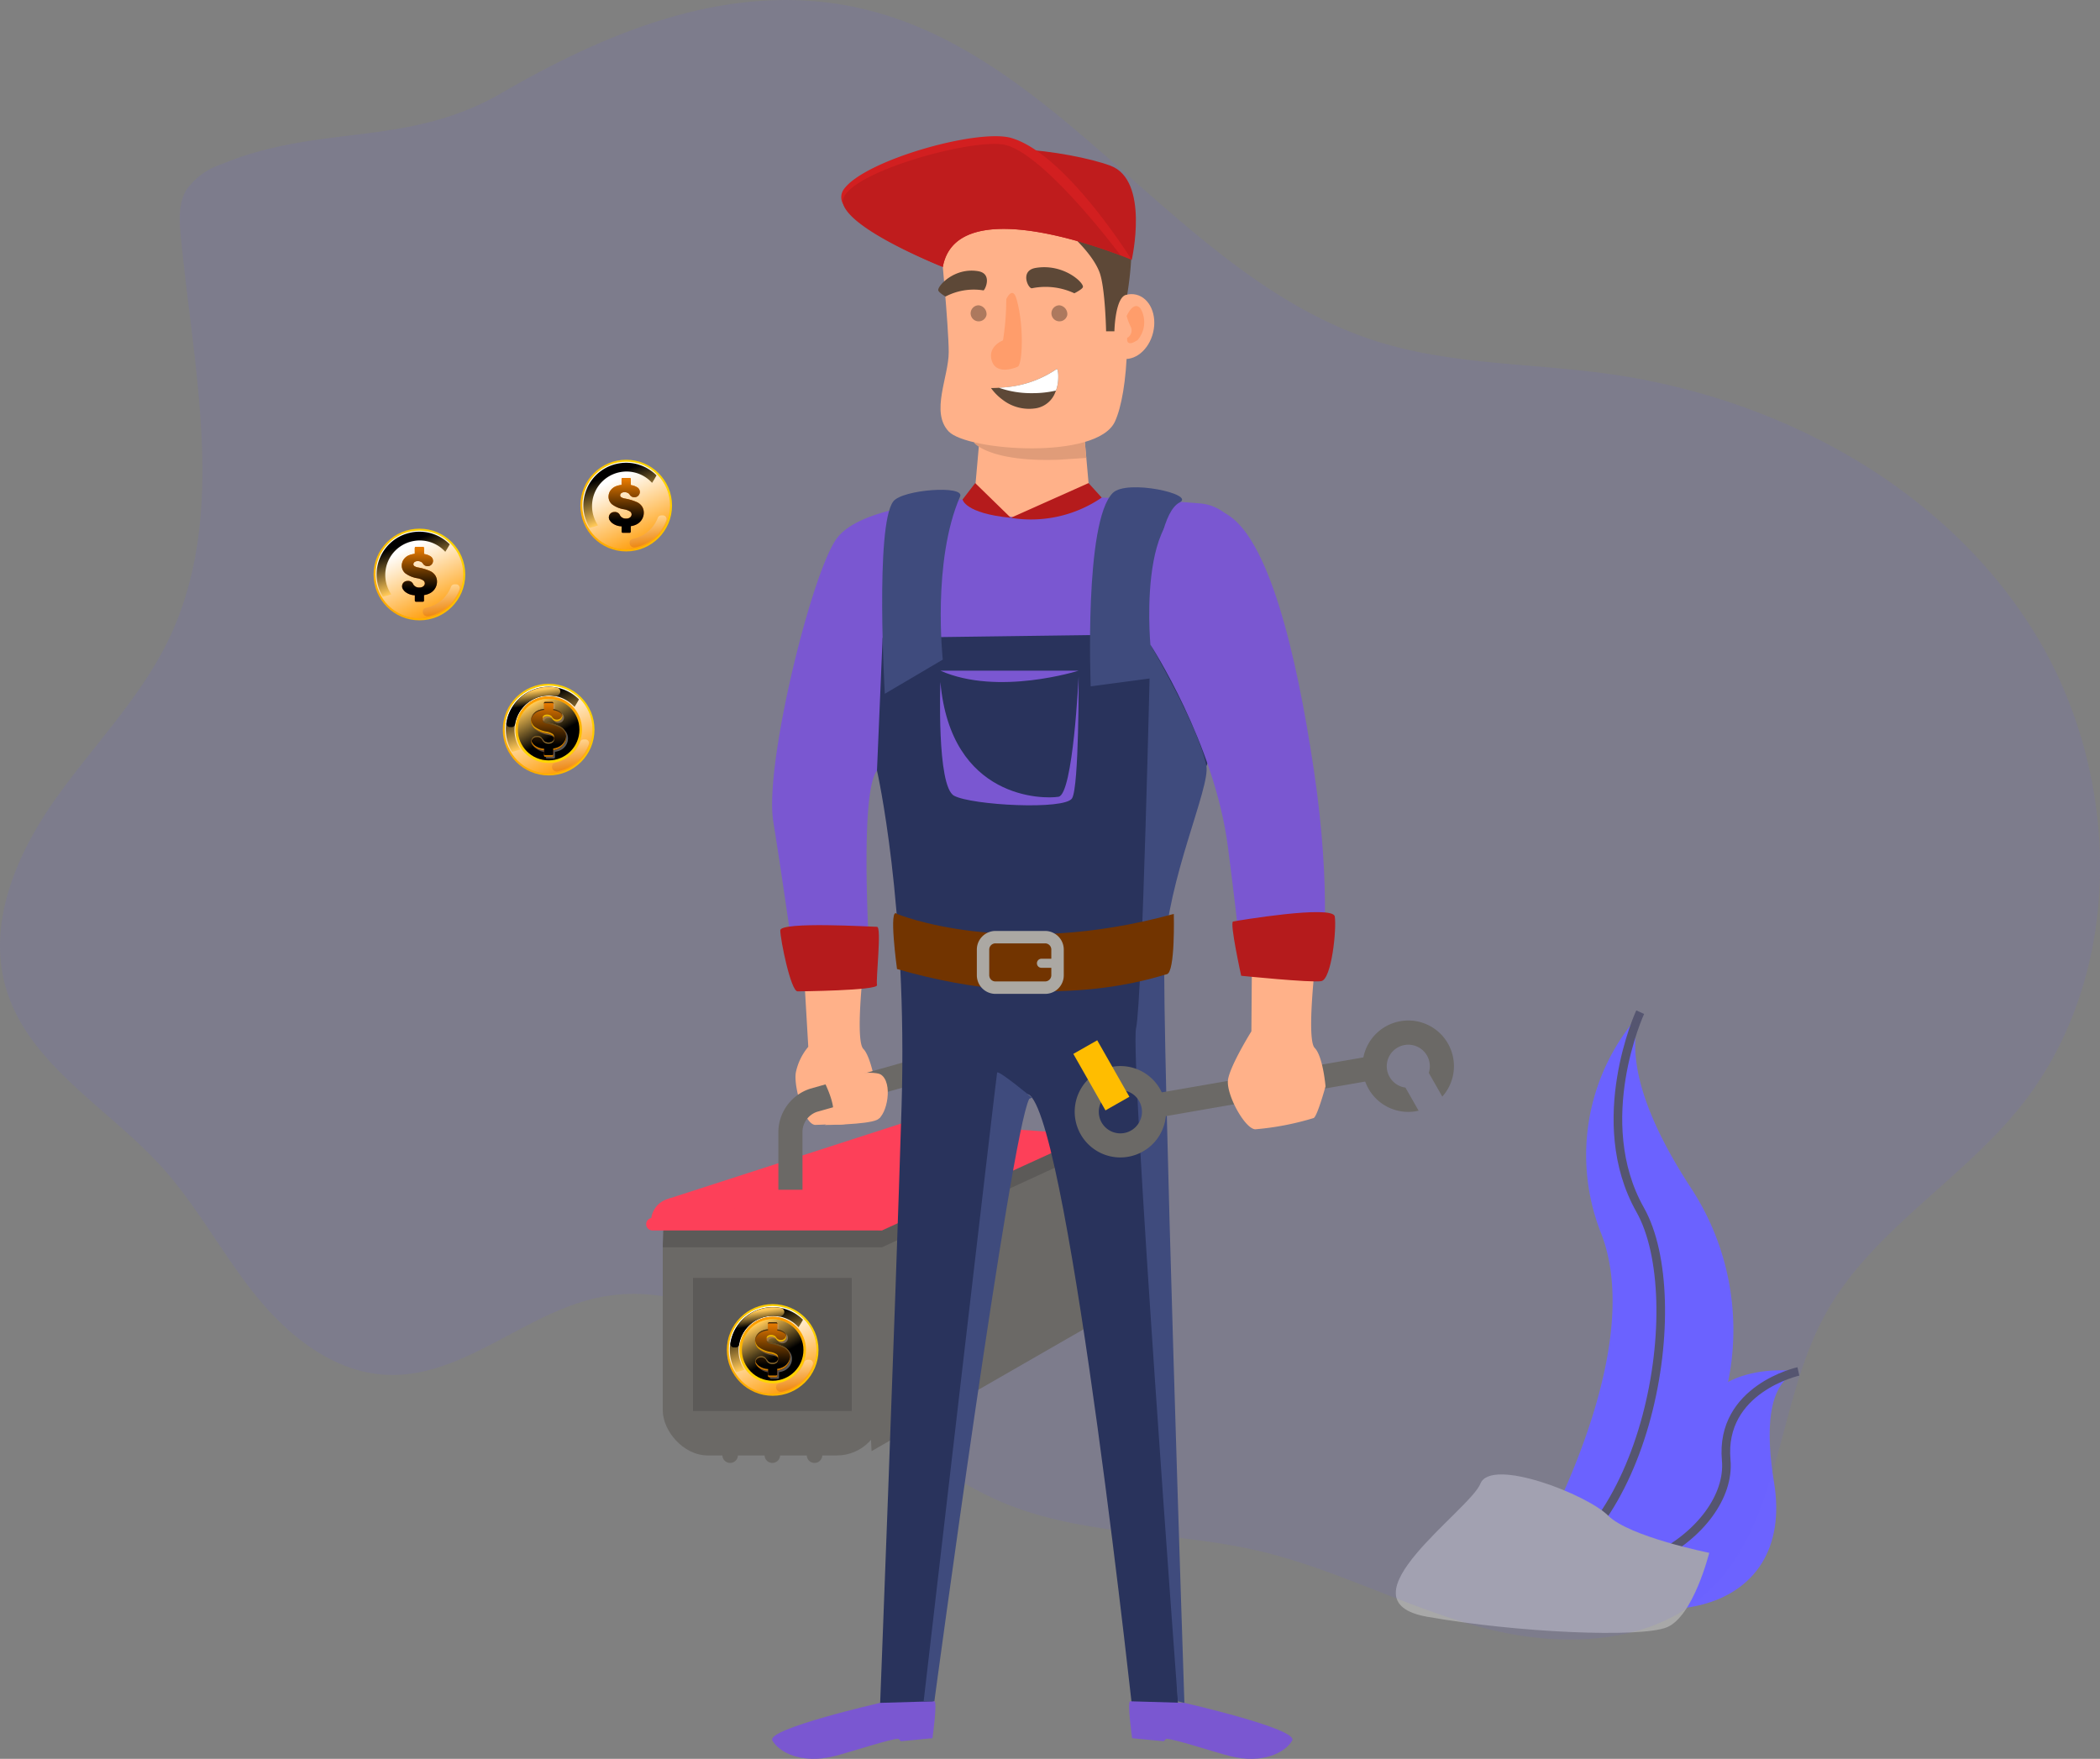 <svg xmlns="http://www.w3.org/2000/svg" xmlns:xlink="http://www.w3.org/1999/xlink" width="243.739" height="204.137" viewBox="0 0 243.739 204.137">
  <rect x="0" y="0" width="243.739" height="204.137" fill="#808080" stroke="none"/>
  <defs>
    <linearGradient id="linear-gradient" x1="0.865" y1="0.053" x2="0.168" y2="0.907" gradientUnits="objectBoundingBox">
      <stop offset="0" stop-color="gold"/>
      <stop offset="1" stop-color="#ffab00"/>
    </linearGradient>
    <linearGradient id="linear-gradient-2" x1="0.5" y1="0.11" x2="0.5" y2="0.862" gradientUnits="objectBoundingBox">
      <stop offset="0" stop-color="gold"/>
      <stop offset="1" stop-color="#ff9a00"/>
    </linearGradient>
    <linearGradient id="linear-gradient-3" x1="0.362" y1="0.205" x2="0.727" y2="0.985" gradientUnits="objectBoundingBox">
      <stop offset="0" stop-color="#fff"/>
      <stop offset="1" stop-color="#ff9a00"/>
    </linearGradient>
    <linearGradient id="linear-gradient-4" x1="0.371" y1="0.189" x2="0.614" y2="0.773" gradientUnits="objectBoundingBox">
      <stop offset="0"/>
      <stop offset="1" stop-color="#ffc857"/>
    </linearGradient>
    <linearGradient id="linear-gradient-5" x1="0.5" y1="1.117" x2="0.5" y2="0.024" gradientUnits="objectBoundingBox">
      <stop offset="0" stop-color="#c24400"/>
      <stop offset="1" stop-color="#fff"/>
    </linearGradient>
    <linearGradient id="linear-gradient-6" x1="0.49" y1="0.461" x2="0.422" y2="0.113" xlink:href="#linear-gradient-4"/>
    <linearGradient id="linear-gradient-7" x1="0.5" y1="0.908" x2="0.5" y2="0.054" xlink:href="#linear-gradient-2"/>
    <linearGradient id="linear-gradient-8" x1="0.5" y1="0.106" x2="0.5" y2="0.746" xlink:href="#linear-gradient-2"/>
    <linearGradient id="linear-gradient-9" x1="0.563" y1="0.613" x2="0.262" y2="0.076" xlink:href="#linear-gradient-4"/>
    <linearGradient id="linear-gradient-10" x1="-0.191" y1="-0.012" x2="0.883" y2="0.823" xlink:href="#linear-gradient-5"/>
    <linearGradient id="linear-gradient-11" x1="0.5" y1="0.998" x2="0.5" y2="0.051" gradientUnits="objectBoundingBox">
      <stop offset="0" stop-color="#c24400"/>
      <stop offset="1" stop-color="#e37800"/>
    </linearGradient>
    <linearGradient id="linear-gradient-12" x1="0.5" y1="0.777" x2="0.5" y2="0.04" gradientUnits="objectBoundingBox">
      <stop offset="0"/>
      <stop offset="1" stop-color="#e37800"/>
    </linearGradient>
    <linearGradient id="linear-gradient-13" x1="0.5" y1="-1.954" x2="0.5" y2="3.587" xlink:href="#linear-gradient-4"/>
    <linearGradient id="linear-gradient-14" x1="0.5" y1="-6.485" x2="0.5" y2="5.976" xlink:href="#linear-gradient-4"/>
    <linearGradient id="linear-gradient-15" x1="0.5" y1="-1.885" x2="0.5" y2="6.036" xlink:href="#linear-gradient-4"/>
    <linearGradient id="linear-gradient-16" x1="0.5" y1="-7.292" x2="0.5" y2="36.871" xlink:href="#linear-gradient-4"/>
    <linearGradient id="linear-gradient-17" x1="0.5" y1="-3.148" x2="0.5" y2="9.992" xlink:href="#linear-gradient-4"/>
    <linearGradient id="linear-gradient-18" x1="0.5" y1="0.097" x2="0.5" y2="4.363" xlink:href="#linear-gradient-2"/>
    <linearGradient id="linear-gradient-19" x1="0.5" y1="-0.247" x2="0.5" y2="1.327" xlink:href="#linear-gradient-2"/>
    <linearGradient id="linear-gradient-20" x1="0.5" y1="-2.59" x2="0.5" y2="0.299" xlink:href="#linear-gradient-2"/>
    <linearGradient id="linear-gradient-21" x1="0.5" y1="-14.326" x2="0.5" y2="-3.911" xlink:href="#linear-gradient-2"/>
    <linearGradient id="linear-gradient-22" x1="0.5" y1="-1.436" x2="0.5" y2="0.533" xlink:href="#linear-gradient-2"/>
  </defs>
  <g id="Group_5677" data-name="Group 5677" transform="translate(-66 -67)">
    <g id="Group_5555" data-name="Group 5555" transform="translate(8 10)">
      <path id="Path_5948" data-name="Path 5948" d="M1000.164,508.84a24.616,24.616,0,0,0-4.49,25.607c5.82,15.3-9.975,40.734-9.975,40.734s.17-.025.493-.079a30.015,30.015,0,0,0,19.92-45.943C1001.724,522.471,998.131,514.626,1000.164,508.84Z" transform="translate(-751.794 -334.194)" fill="#6c63ff"/>
      <path id="Path_5949" data-name="Path 5949" d="M1000.157,508.14s-5.82,12.636,0,22.946.986,39.241-14.467,43.4" transform="translate(-751.787 -333.666)" fill="none" stroke="#535461" stroke-miterlimit="10" stroke-width="1"/>
      <path id="Path_5951" data-name="Path 5951" d="M1010.463,676.966s-11.764-1.873-12.835,8.669-22.628,12-22.628,12l.4.269c17.791,11.68,34.8,7.439,32.235-8.07C1006.693,684.073,1006.772,678.282,1010.463,676.966Z" transform="translate(-743.731 -460.795)" fill="#6c63ff"/>
      <path id="Path_5950" data-name="Path 5950" d="M1010.494,677.36s-9.132,2-8.378,10.307-13.552,18.256-27.075,10.366" transform="translate(-743.761 -461.189)" fill="none" stroke="#535461" stroke-miterlimit="10" stroke-width="1"/>
      <path id="Path_5952" data-name="Path 5952" d="M965.672,734.987s-9.265-1.853-11.737-4.324-13.589-6.794-14.824-3.7-16.677,13.589-6.177,15.443,24.708,2.464,27.8,1.232S965.672,734.987,965.672,734.987Z" transform="translate(-709.289 -497.76)" fill="#a8a8a8"/>
    </g>
    <g id="Group_5554" data-name="Group 5554" transform="translate(18)">
      <path id="Path_5947" data-name="Path 5947" d="M106.811,82.918a8.089,8.089,0,0,0-4.1,2.994c-.927,1.57-.816,3.519-.643,5.335,1.5,15.751,5.463,32.5-1.375,46.769-3.319,6.922-8.871,12.468-13.286,18.754s-7.75,14.134-5.7,21.529c2.5,9.036,11.847,14.045,18.146,21,4.122,4.546,7.013,10.071,10.859,14.854s9.117,9,15.258,9.277c8.831.407,16.017-7.22,24.675-8.987,8.871-1.809,17.8,2.794,25,8.3s13.735,12.185,22.115,15.625c9.255,3.8,19.688,3.221,29.431,5.5,8.871,2.082,17.037,6.51,25.843,8.871s19.129,2.218,25.952-3.812c8.893-7.885,8.193-21.93,13.873-32.361,5.276-9.691,15.6-15.477,22.554-24.045,12.508-15.42,12.1-38.989,1.478-55.76S287.03,109.843,267.359,107.2c-8.871-1.19-18.005-1.028-26.533-3.736-22.827-7.244-36.412-33.2-59.717-38.6-14.814-3.428-29.222,2.508-41.84,9.815C128.315,81.018,118.21,78.19,106.811,82.918Z" transform="translate(-33.087 3.136)" fill="#6c63ff" opacity="0.1"/>
      <g id="Group_5553" data-name="Group 5553" transform="translate(-43.231 7.983)">
        <g id="Group_5423" data-name="Group 5423" transform="translate(166.231 74.824)">
          <g id="Group_5372" data-name="Group 5372" transform="translate(24.571 115.223)">
            <path id="Path_1344" data-name="Path 1344" d="M213.827,327.951l24.612-14.145-.583-23.248-25.62,8.6Z" transform="translate(-212.236 -290.558)" fill="#6b6966"/>
          </g>
          <g id="Group_5373" data-name="Group 5373" transform="translate(1.924 123.825)">
            <rect id="Rectangle_1054" data-name="Rectangle 1054" width="25.446" height="29.293" rx="5.239" fill="#6b6966"/>
          </g>
          <g id="Group_5374" data-name="Group 5374" transform="translate(1.924 117.471)">
            <path id="Path_1345" data-name="Path 1345" d="M169.832,306.25h25.446l24.571-11.309-24.858-.175-25.071,8.569Z" transform="translate(-169.832 -294.766)" fill="#5c5a58"/>
          </g>
          <g id="Group_5375" data-name="Group 5375" transform="translate(17.33 96.616)">
            <path id="Path_1346" data-name="Path 1346" d="M199.633,255.719l.53,9.071a6.782,6.782,0,0,0-1.449,3.008c-.263,1.662,1.006,5.969,2.23,6.056a43.708,43.708,0,0,0,7.487-.8c.437-.262-.291-2.935-.291-2.935s-.618-4.114-1.58-5.076,0-9.325,0-9.325Z" transform="translate(-198.679 -255.719)" fill="#ffb189"/>
          </g>
          <g id="Group_5376" data-name="Group 5376" transform="translate(0.559 123.236)">
            <path id="Path_1347" data-name="Path 1347" d="M190.792,305.56H170a2.713,2.713,0,0,0-2.718,2.717H193.51A2.717,2.717,0,0,0,190.792,305.56Z" transform="translate(-167.277 -305.56)" fill="#fd4059"/>
          </g>
          <g id="Group_5377" data-name="Group 5377" transform="translate(2.487 114.382)">
            <path id="Path_1348" data-name="Path 1348" d="M198.655,288.981l-27.768,8.971L195.77,301.6,220.079,290.5Z" transform="translate(-170.888 -288.981)" fill="#fd4059"/>
          </g>
          <g id="Group_5378" data-name="Group 5378" transform="translate(0 125.545)">
            <path id="Path_1349" data-name="Path 1349" d="M194.1,310.612a.729.729,0,0,1-.729.729H166.96a.729.729,0,0,1-.729-.729h0a.728.728,0,0,1,.729-.728h26.407a.729.729,0,0,1,.729.728Z" transform="translate(-166.231 -309.883)" fill="#fd4059"/>
          </g>
          <g id="Group_5379" data-name="Group 5379" transform="translate(15.344 106.487)">
            <path id="Path_1350" data-name="Path 1350" d="M197.759,289.99h-2.8v-6.824a5.322,5.322,0,0,1,3.711-4.905l14.36-4.059v10.186h-2.8V277.9l-10.8,3.053a2.5,2.5,0,0,0-1.674,2.212Z" transform="translate(-194.96 -274.201)" fill="#6b6966"/>
          </g>
          <g id="Group_5380" data-name="Group 5380" transform="translate(14.616 41.826)">
            <path id="Path_1351" data-name="Path 1351" d="M201.049,158.068c-2.934,4.152-8.369,26.29-7.319,32.762s2.826,19.062,2.826,19.062l8.546-.017s-1.6-22.143.671-24.942a43.869,43.869,0,0,0,3.263-4.44l8.511,28.174,18.188,2.624s4.139-28.972,14.865-38.533c0,0,1.049-18.13-7.345-18.829S205.828,151.306,201.049,158.068Z" transform="translate(-193.597 -153.134)" fill="#7a57d1"/>
          </g>
          <g id="Group_5381" data-name="Group 5381" transform="translate(26.791 57.835)">
            <path id="Path_1352" data-name="Path 1352" d="M251.426,310.308s-2.331-67.855-2.8-84.411,9.094-34.219,9.094-34.219-2.1-2.973-11.542-8.57l-29.135.388-.652,15.4s3.554,15.573,2.855,38.89-2.565,71.352-2.565,71.352l6.063-.7s6.752-76.016,11.416-71.819S246.3,310.308,246.3,310.308h5.129Z" transform="translate(-216.393 -183.109)" fill="#29335c"/>
          </g>
          <g id="Group_5382" data-name="Group 5382" transform="translate(27.389 41.039)">
            <path id="Path_1353" data-name="Path 1353" d="M226.557,152.448c.591-1.357-6.7-.82-7.753.562-2.132,2.8-.983,22.327-.983,22.327l6.728-3.965S223.292,159.947,226.557,152.448Z" transform="translate(-217.512 -151.661)" fill="#3f4b7d"/>
          </g>
          <g id="Group_5383" data-name="Group 5383" transform="translate(38.041 31.869)">
            <path id="Path_1354" data-name="Path 1354" d="M250.928,144.775s-7.477,4.638-13.473.266l.567-6.387.077-.917.287-3.246H250l.5,5.47Z" transform="translate(-237.455 -134.492)" fill="#ffb189"/>
          </g>
          <g id="Group_5384" data-name="Group 5384" transform="translate(36.722 40.263)">
            <path id="Path_1355" data-name="Path 1355" d="M240.586,154.238l-4.133-4.03-1.467,1.9S235.223,153.713,240.586,154.238Z" transform="translate(-234.986 -150.208)" fill="#b51b1c"/>
          </g>
          <g id="Group_5385" data-name="Group 5385" transform="translate(42.321 40.263)">
            <path id="Path_1356" data-name="Path 1356" d="M254.491,150.208l-9.021,4.03a14.541,14.541,0,0,0,10.551-2.347Z" transform="translate(-245.47 -150.208)" fill="#b51b1c"/>
          </g>
          <g id="Group_5386" data-name="Group 5386" transform="translate(38.041 31.869)">
            <path id="Path_1357" data-name="Path 1357" d="M250.493,139.962l-3.161.21c-5.736.21-8.3-.874-9.31-1.518a2.458,2.458,0,0,1-.567-.462l.644-.455c.944-.679,2.833-1.986,4.834-3.246H250Z" transform="translate(-237.455 -134.492)" fill="#e09c79"/>
          </g>
          <g id="Group_5387" data-name="Group 5387" transform="translate(34.149 6.204)">
            <path id="Path_1358" data-name="Path 1358" d="M230.168,92.322s.965,10.075.965,12.968-2.143,6.967,0,9.218,17.211,3.353,19.293-1.153c1.509-3.266,2.251-12.46,0-22.749S230.168,92.322,230.168,92.322Z" transform="translate(-230.168 -86.439)" fill="#ffb189"/>
          </g>
          <g id="Group_5388" data-name="Group 5388" transform="translate(53.007 18.331)">
            <path id="Path_1359" data-name="Path 1359" d="M271.31,113.586c-.487,2.043-2.157,3.4-3.731,3.022s-2.455-2.335-1.968-4.379,2.157-3.4,3.731-3.022S271.8,111.542,271.31,113.586Z" transform="translate(-265.477 -109.145)" fill="#ffb189"/>
          </g>
          <g id="Group_5389" data-name="Group 5389" transform="translate(48.443 10.489)">
            <path id="Path_1360" data-name="Path 1360" d="M256.932,94.677s3.205,2.565,4.167,5.072c.67,1.746.771,6.87.771,6.87h.964s.077-4.155,1.485-4.258a38.525,38.525,0,0,0,.527-6.5C264.67,93.716,256.932,94.677,256.932,94.677Z" transform="translate(-256.932 -94.462)" fill="#5d4837"/>
          </g>
          <g id="Group_5390" data-name="Group 5390" transform="translate(33.811 1.47)">
            <path id="Path_1361" data-name="Path 1361" d="M252.08,90.464s2.114-9.253-2.492-10.943-17.518-3.495-18.626.294-1.428,10.649-1.428,10.649S236.46,78.288,252.08,90.464Z" transform="translate(-229.535 -77.576)" fill="#bf1c1d"/>
          </g>
          <g id="Group_5391" data-name="Group 5391" transform="translate(22.647)">
            <path id="Path_1362" data-name="Path 1362" d="M241.05,88.668v-.005c-4.488-1.707-19.171-6.641-20.635,1.334l-.085-.034c-.028-.011-.057-.022-.1-.039a.029.029,0,0,1-.022-.011c-.028-.012-.057-.023-.09-.034-.017-.006-.034-.017-.057-.022-.045-.023-.1-.045-.158-.068a.212.212,0,0,1-.057-.022c-2.114-.9-9.558-4.216-10.982-7.025v-.006a1.579,1.579,0,0,1,.028-1.706c2.329-3.4,15.627-7.144,19.5-5.991,6.262,1.865,13.739,13.807,13.943,14.141C242.282,89.155,241.813,88.957,241.05,88.668Z" transform="translate(-208.633 -74.824)" fill="#d21f20"/>
          </g>
          <g id="Group_5392" data-name="Group 5392" transform="translate(44.113 15.206)">
            <path id="Path_1363" data-name="Path 1363" d="M249.488,105.738a7.89,7.89,0,0,1,4.92.583s.893-.442.99-.708c.175-.475-2.219-2.78-5.479-2.236C248.039,103.691,249.062,105.826,249.488,105.738Z" transform="translate(-248.825 -103.295)" fill="#5d4837"/>
          </g>
          <g id="Group_5393" data-name="Group 5393" transform="translate(33.896 15.603)">
            <path id="Path_1364" data-name="Path 1364" d="M234.953,106.33a7.062,7.062,0,0,0-4.413.715s-.754-.442-.837-.708c-.147-.474,1.853-2.707,4.63-2.236C236,104.385,235.16,106.233,234.953,106.33Z" transform="translate(-229.695 -104.036)" fill="#5d4837"/>
          </g>
          <g id="Group_5394" data-name="Group 5394" transform="translate(40.02 18.192)">
            <path id="Path_1365" data-name="Path 1365" d="M242.936,109.61a31.277,31.277,0,0,1-.379,4.78s-1.866.7-1.282,2.419,2.966.671,3.031.612c.525-.474.688-4.788-.175-7.812C243.665,107.978,242.936,109.61,242.936,109.61Z" transform="translate(-241.162 -108.885)" fill="#ff9d6b"/>
          </g>
          <g id="Group_5395" data-name="Group 5395" transform="translate(40.021 27.014)">
            <path id="Path_1366" data-name="Path 1366" d="M248.962,126.626v.007a4.169,4.169,0,0,1-.239,1.217c-.006.021-.014.042-.02.063a.825.825,0,0,1-.056.14,2.924,2.924,0,0,1-2.19,1.9,5.018,5.018,0,0,1-3.952-.979,6.125,6.125,0,0,1-1.343-1.357s.349.007.909-.028c.112-.007.231-.014.357-.028A12.423,12.423,0,0,0,248.8,125.4S249.018,125.479,248.962,126.626Z" transform="translate(-241.162 -125.402)" fill="#5d4837"/>
          </g>
          <g id="Group_5396" data-name="Group 5396" transform="translate(47.056 19.627)">
            <path id="Path_1367" data-name="Path 1367" d="M256.156,112.694a.931.931,0,1,1-.911-1.122A1.033,1.033,0,0,1,256.156,112.694Z" transform="translate(-254.334 -111.572)" fill="#ad795e"/>
          </g>
          <g id="Group_5397" data-name="Group 5397" transform="translate(37.679 19.627)">
            <path id="Path_1368" data-name="Path 1368" d="M238.6,112.694a.931.931,0,1,1-.911-1.122A1.033,1.033,0,0,1,238.6,112.694Z" transform="translate(-236.777 -111.572)" fill="#ad795e"/>
          </g>
          <g id="Group_5398" data-name="Group 5398" transform="translate(55.766 19.715)">
            <path id="Path_1369" data-name="Path 1369" d="M270.706,115.43a.984.984,0,0,0,.406-1.3,6.863,6.863,0,0,1-.469-1.235s.776-1.836,1.606-.885a3.174,3.174,0,0,1-.328,3.662C271.233,116.141,270.617,116.283,270.706,115.43Z" transform="translate(-270.643 -111.736)" fill="#ff9d6b"/>
          </g>
          <g id="Group_5399" data-name="Group 5399" transform="translate(34.149 62.033)">
            <path id="Path_1370" data-name="Path 1370" d="M230.168,190.968h16.043S236.852,193.941,230.168,190.968Z" transform="translate(-230.168 -190.968)" fill="#7a57d1"/>
          </g>
          <g id="Group_5400" data-name="Group 5400" transform="translate(20.722 108.695)">
            <path id="Path_1371" data-name="Path 1371" d="M205.029,284.4s1.78-.786.905-4.458c-.365-1.531,4.826-1.891,5.6-1.4,1.44.917.769,4.693-.431,5.262S205.029,284.4,205.029,284.4Z" transform="translate(-205.029 -278.334)" fill="#ffb189"/>
          </g>
          <g id="Group_5401" data-name="Group 5401" transform="translate(51.517 40.748)">
            <path id="Path_1372" data-name="Path 1372" d="M265.335,151.766c1.635-1.607,9.614.155,7.761,1.105-3.766,1.932-3.331,20.417-3.331,20.417l-7,.933S261.974,155.069,265.335,151.766Z" transform="translate(-262.687 -151.116)" fill="#3f4b7d"/>
          </g>
          <g id="Group_5402" data-name="Group 5402" transform="translate(14.616 181.653)">
            <path id="Path_1373" data-name="Path 1373" d="M206.14,415.115s-13.256,3.027-12.513,4.367,3.366,2.8,7.273,1.8c1.685-.429,6.611-2.052,7.369-1.993l.267.279,3.672-.35s.6-4.292.219-4.285S206.14,415.115,206.14,415.115Z" transform="translate(-193.597 -414.935)" fill="#7a57d1"/>
          </g>
          <g id="Group_5403" data-name="Group 5403" transform="translate(56.053 181.653)">
            <path id="Path_1374" data-name="Path 1374" d="M277.594,415.115s13.257,3.027,12.514,4.367-3.366,2.8-7.272,1.8c-1.685-.429-6.612-2.052-7.368-1.993l-.268.279-3.673-.35s-.6-4.292-.219-4.285S277.594,415.115,277.594,415.115Z" transform="translate(-271.18 -414.935)" fill="#7a57d1"/>
          </g>
          <g id="Group_5404" data-name="Group 5404" transform="translate(8.854 152.19)">
            <path id="Path_1375" data-name="Path 1375" d="M184.6,360.667a.9.9,0,0,1-.9.9h0a.9.9,0,0,1-.9-.9h0a.9.9,0,0,1,.9-.9h0a.9.9,0,0,1,.9.9Z" transform="translate(-182.808 -359.771)" fill="#6b6966"/>
          </g>
          <g id="Group_5405" data-name="Group 5405" transform="translate(13.75 152.19)">
            <path id="Path_1376" data-name="Path 1376" d="M193.768,360.667a.9.9,0,0,1-.9.9h0a.9.9,0,0,1-.9-.9h0a.9.9,0,0,1,.9-.9h0a.9.9,0,0,1,.9.9Z" transform="translate(-191.976 -359.771)" fill="#6b6966"/>
          </g>
          <g id="Group_5406" data-name="Group 5406" transform="translate(18.647 152.19)">
            <path id="Path_1377" data-name="Path 1377" d="M202.936,360.667a.9.9,0,0,1-.9.9h0a.9.9,0,0,1-.9-.9h0a.9.9,0,0,1,.9-.9h0a.9.9,0,0,1,.9.9Z" transform="translate(-201.144 -359.771)" fill="#6b6966"/>
          </g>
          <g id="Group_5407" data-name="Group 5407" transform="translate(5.436 132.512)">
            <rect id="Rectangle_1055" data-name="Rectangle 1055" width="18.421" height="15.447" transform="translate(0 0)" fill="#5c5a58"/>
          </g>
          <g id="Group_5408" data-name="Group 5408" transform="translate(40.93 27.014)">
            <path id="Path_1378" data-name="Path 1378" d="M249.755,126.626v.007a4.17,4.17,0,0,1-.239,1.217c-.006.021-.014.042-.02.063a12.082,12.082,0,0,1-2.75.3,11.381,11.381,0,0,1-3.882-.629c.112-.007.231-.014.357-.028a12.423,12.423,0,0,0,6.373-2.155S249.811,125.479,249.755,126.626Z" transform="translate(-242.864 -125.402)" fill="#fff"/>
          </g>
          <g id="Group_5409" data-name="Group 5409" transform="translate(34.106 62.693)">
            <path id="Path_1379" data-name="Path 1379" d="M230.13,192.866s-.455,12.086,1.586,13.194,12.883,1.69,13.7.292.757-14.146.757-14.146-.633,13.68-2.328,13.971S231.342,206.546,230.13,192.866Z" transform="translate(-230.087 -192.205)" fill="#7a57d1"/>
          </g>
          <g id="Group_5410" data-name="Group 5410" transform="translate(15.565 91.569)">
            <path id="Path_1380" data-name="Path 1380" d="M197.383,253.954s9.368-.087,9.217-.729.559-6.762,0-6.762-11.227-.641-11.227.408S196.594,253.965,197.383,253.954Z" transform="translate(-195.373 -246.269)" fill="#b51b1c"/>
          </g>
          <path id="Path_1381" data-name="Path 1381" d="M203.951,275.315s2.4,4.244,1,5.252c-.7.5,3.637,1.192,3.284-1.493a29.035,29.035,0,0,0-1.129-5.039,5.975,5.975,0,0,0-2.155-2.787C204.139,270.8,203.139,273.554,203.951,275.315Z" transform="translate(-183.665 -166.315)" fill="#ffb189"/>
          <path id="Path_1382" data-name="Path 1382" d="M239.1,281.2s-3.956-3.286-4.05-2.9-8.525,72.958-8.525,72.958h1.244s8.861-65.825,11.015-69.926Z" transform="translate(-194.321 -169.611)" fill="#3f4b7d"/>
          <path id="Path_1383" data-name="Path 1383" d="M277.482,307.955s-5.577-74.923-4.849-78.125,1.662-44.514,1.662-44.514,5.683,9.685,6.5,14.1c.453,2.457-4.564,13.269-4.868,21.75s2.315,86.974,2.315,86.974Z" transform="translate(-215.774 -126.302)" fill="#3f4b7d"/>
          <g id="Group_5411" data-name="Group 5411" transform="translate(57.576 106.564)">
            <rect id="Rectangle_1056" data-name="Rectangle 1056" width="28.105" height="2.798" transform="translate(0 4.804) rotate(-9.841)" fill="#6b6966"/>
          </g>
          <g id="Group_5412" data-name="Group 5412" transform="translate(67.512 96.003)">
            <path id="Path_1384" data-name="Path 1384" d="M295.426,254.572l-.059,7.89s-2.448,3.935-2.711,5.6,1.923,5.684,3.147,5.771a32.363,32.363,0,0,0,6.8-1.31c.437-.262,1.37-3.675,1.37-3.675s-.3-3.5-1.258-4.46.059-9.71.059-9.71Z" transform="translate(-292.635 -254.572)" fill="#ffb189"/>
          </g>
          <g id="Group_5413" data-name="Group 5413" transform="translate(58.386 42.847)">
            <path id="Path_1385" data-name="Path 1385" d="M275.684,171.214s7.435,11.421,8.989,23.422c1.477,11.4,1.548,13.671,1.548,13.671H295.6s1.225-8.008-.946-22.56c-2.015-13.514-5.275-27.218-10.349-29.806C273.766,150.565,275.684,171.214,275.684,171.214Z" transform="translate(-275.547 -155.047)" fill="#7a57d1"/>
          </g>
          <g id="Group_5414" data-name="Group 5414" transform="translate(49.735 107.924)">
            <path id="Path_1386" data-name="Path 1386" d="M269.455,279.94a5.289,5.289,0,0,0-4.8-3.05,4.972,4.972,0,0,0-.941.085,5.3,5.3,0,0,0-3.962,7.237.851.851,0,0,0,.064.144,3.03,3.03,0,0,0,.208.417,4.119,4.119,0,0,0,.331.523,5.288,5.288,0,0,0,4.3,2.2,5.309,5.309,0,0,0,5.277-4.8c.016-.166.027-.336.027-.507A5.29,5.29,0,0,0,269.455,279.94Zm-2.671,3.562a2.5,2.5,0,0,1-4.635-1.309,2.452,2.452,0,0,1,.251-1.084,2.5,2.5,0,0,1,2.254-1.421,2.409,2.409,0,0,1,.657.091,2.453,2.453,0,0,1,1.33.892,2.483,2.483,0,0,1,.518,1.522A2.427,2.427,0,0,1,266.784,283.5Z" transform="translate(-259.35 -276.89)" fill="#6b6966"/>
          </g>
          <g id="Group_5415" data-name="Group 5415" transform="translate(83.143 102.636)">
            <path id="Path_1387" data-name="Path 1387" d="M327.209,266.99A5.312,5.312,0,0,0,322,271.268a4.982,4.982,0,0,0-.1,1.025,5.167,5.167,0,0,0,.31,1.779,5.308,5.308,0,0,0,5,3.525,5.246,5.246,0,0,0,1.2-.139l-1.528-2.681a2.5,2.5,0,1,1,2.831-2.484,2.475,2.475,0,0,1-.123.774l1.57,2.756a5.3,5.3,0,0,0-3.952-8.834Z" transform="translate(-321.9 -266.99)" fill="#6b6966"/>
          </g>
          <g id="Group_5416" data-name="Group 5416" transform="translate(49.576 104.933)">
            <rect id="Rectangle_1057" data-name="Rectangle 1057" width="3.192" height="7.543" transform="translate(0 1.579) rotate(-29.656)" fill="#ffbd00"/>
          </g>
          <g id="Group_5417" data-name="Group 5417" transform="translate(68.037 90.055)">
            <path id="Path_1388" data-name="Path 1388" d="M294.64,250.825s-1.369-6.214-.94-6.3,11.569-1.96,11.8-.589-.35,7.316-1.574,7.513S294.64,250.825,294.64,250.825Z" transform="translate(-293.617 -243.435)" fill="#b51b1c"/>
          </g>
          <g id="Group_5422" data-name="Group 5422" transform="translate(28.663 90.18)">
            <g id="Group_5418" data-name="Group 5418">
              <path id="Path_1389" data-name="Path 1389" d="M220.346,243.755s12.736,5.33,32.126,0c0,0,.181,6.8-.812,7s-13.027,4.714-31.314-.606C220.346,250.148,219.334,242.8,220.346,243.755Z" transform="translate(-219.896 -243.669)" fill="#723400"/>
            </g>
            <g id="Group_5420" data-name="Group 5420" transform="translate(9.712 2.062)">
              <g id="Group_5419" data-name="Group 5419">
                <path id="Path_1390" data-name="Path 1390" d="M247.117,247.84a2.118,2.118,0,0,0-1.111-.31h-5.763a2.125,2.125,0,0,0-.9.2,2.161,2.161,0,0,0-1.26,1.965v2.975a2.164,2.164,0,0,0,2.163,2.163h5.763a2.145,2.145,0,0,0,1.106-.3,2.046,2.046,0,0,0,.593-.518,2.137,2.137,0,0,0,.465-1.341v-2.975A2.149,2.149,0,0,0,247.117,247.84Zm-6.874,5.549a.706.706,0,0,1-.7-.561.528.528,0,0,1-.021-.16v-2.975a.718.718,0,0,1,.721-.721h5.763a.718.718,0,0,1,.72.721v2.975a.718.718,0,0,1-.72.721Z" transform="translate(-238.08 -247.53)" fill="#aba8a3"/>
              </g>
            </g>
            <g id="Group_5421" data-name="Group 5421" transform="translate(16.688 5.292)">
              <path id="Path_1391" data-name="Path 1391" d="M253.681,254.1a.525.525,0,0,1-.525.524h-1.489a.525.525,0,0,1-.526-.524h0a.526.526,0,0,1,.526-.527h1.489a.525.525,0,0,1,.525.527Z" transform="translate(-251.141 -253.577)" fill="#aba8a3"/>
            </g>
          </g>
          <path id="Path_1392" data-name="Path 1392" d="M241.21,89.447c-4.488-1.707-19.171-6.641-20.635,1.334l-.085-.034c-.022-.011-.057-.022-.1-.039a.029.029,0,0,1-.022-.011c-.028-.012-.057-.023-.09-.034-.017-.006-.034-.017-.057-.022-.045-.023-.1-.045-.158-.068a.212.212,0,0,1-.057-.022c-2.2-.91-10.077-4.329-10.982-7.025v-.006c-1.04-3.136,13.864-7.522,18.436-6.963C231.969,77.109,240.961,89.114,241.21,89.447Z" transform="translate(-186.146 -75.608)" fill="#bf1c1d"/>
        </g>
      </g>
    </g>
    <g id="Group_5564" data-name="Group 5564" transform="translate(-0.129 129.808)" style="mix-blend-mode: luminosity;isolation: isolate">
      <circle id="Ellipse_73" data-name="Ellipse 73" cx="5.32" cy="5.32" r="5.32" transform="translate(150.489 88.552)" fill="url(#linear-gradient)"/>
      <circle id="Ellipse_74" data-name="Ellipse 74" cx="5.093" cy="5.093" r="5.093" transform="translate(150.716 88.779)" fill="url(#linear-gradient-2)"/>
      <circle id="Ellipse_75" data-name="Ellipse 75" cx="5.093" cy="5.093" r="5.093" transform="translate(150.716 88.779)" fill="url(#linear-gradient-3)" style="mix-blend-mode: multiply;isolation: isolate"/>
      <path id="Path_5953" data-name="Path 5953" d="M158.281,103.171a4.966,4.966,0,0,1,7.76-6.09c-.161.3-.334.587-.515.869a4,4,0,0,0-6.273,4.934C158.934,102.992,158.608,103.088,158.281,103.171Z" transform="translate(-6.714 -6.714)" fill="url(#linear-gradient-4)" style="mix-blend-mode: screen;isolation: isolate"/>
      <path id="Path_5954" data-name="Path 5954" d="M268.728,218h-.045a.432.432,0,0,0-.412.277,3.943,3.943,0,0,1-2.927,2.451.434.434,0,0,0-.34.338l0,.011a.535.535,0,0,0,.637.633,4.967,4.967,0,0,0,3.617-3.149.423.423,0,0,0-.424-.562Z" transform="translate(-108.792 -122.988)" opacity="0.35" fill="url(#linear-gradient-5)" style="mix-blend-mode: multiply;isolation: isolate"/>
      <path id="Path_5955" data-name="Path 5955" d="M159.163,100.425q.094,0,.187.006a.4.4,0,0,0,.417-.332,3.937,3.937,0,0,1,4.526-3.264.628.628,0,0,0,.652-.3l.005-.009a.445.445,0,0,0-.291-.659,4.964,4.964,0,0,0-5.9,4.09.408.408,0,0,0,.4.471Z" transform="translate(-7.85 -6.851)" fill="url(#linear-gradient-6)" style="mix-blend-mode: screen;isolation: isolate"/>
      <circle id="Ellipse_76" data-name="Ellipse 76" cx="3.872" cy="3.872" r="3.872" transform="translate(151.937 90)" fill="url(#linear-gradient-7)"/>
      <circle id="Ellipse_77" data-name="Ellipse 77" cx="3.572" cy="3.572" r="3.572" transform="translate(152.237 90.3)" fill="url(#linear-gradient-8)"/>
      <circle id="Ellipse_78" data-name="Ellipse 78" cx="3.572" cy="3.572" r="3.572" transform="translate(152.237 90.3)" fill="url(#linear-gradient-9)" style="mix-blend-mode: screen;isolation: isolate"/>
      <path id="Path_5956" data-name="Path 5956" d="M224.068,138.1a1.431,1.431,0,0,0-.6-.52,6.088,6.088,0,0,0-1.361-.414,1.188,1.188,0,0,1-.486-.173.261.261,0,0,1-.106-.2.329.329,0,0,1,.128-.261.581.581,0,0,1,.381-.107.735.735,0,0,1,.482.144.539.539,0,0,1,.117.137.618.618,0,0,0,.564.3l.027,0a.617.617,0,0,0,.336-1.109l-.009-.007a1.853,1.853,0,0,0-.792-.293v-.7a.126.126,0,0,0-.126-.126h-.812a.126.126,0,0,0-.126.126v.683a2.284,2.284,0,0,0-.667.16,1.39,1.39,0,0,0-.63.506,1.229,1.229,0,0,0-.21.683,1.145,1.145,0,0,0,.41.905,3.155,3.155,0,0,0,1.36.57,1.852,1.852,0,0,1,.742.272.431.431,0,0,1,.16.326.436.436,0,0,1-.168.338.708.708,0,0,1-.478.146.766.766,0,0,1-.64-.285.694.694,0,0,1-.081-.135.62.62,0,0,0-.6-.345l-.095.006a.618.618,0,0,0-.47.967,1.759,1.759,0,0,0,.21.253,1.869,1.869,0,0,0,1.162.437V141a.126.126,0,0,0,.126.126h.812a.126.126,0,0,0,.126-.126v-.641a2.249,2.249,0,0,0,.56-.156,1.561,1.561,0,0,0,.7-.577,1.487,1.487,0,0,0,.25-.832A1.319,1.319,0,0,0,224.068,138.1Z" transform="translate(-66.212 -43.906)" opacity="0.35" fill="url(#linear-gradient-10)" style="mix-blend-mode: multiply;isolation: isolate"/>
      <path id="Path_5957" data-name="Path 5957" d="M220.163,134.191a1.432,1.432,0,0,0-.6-.52,6.09,6.09,0,0,0-1.361-.414,1.188,1.188,0,0,1-.486-.173.261.261,0,0,1-.106-.2.328.328,0,0,1,.128-.261.581.581,0,0,1,.381-.107.735.735,0,0,1,.482.144.537.537,0,0,1,.117.137.618.618,0,0,0,.564.3l.027,0a.617.617,0,0,0,.336-1.109l-.009-.007a1.852,1.852,0,0,0-.792-.293v-.7a.126.126,0,0,0-.126-.126H217.9a.126.126,0,0,0-.126.126v.683a2.282,2.282,0,0,0-.667.16,1.39,1.39,0,0,0-.63.506,1.229,1.229,0,0,0-.21.683,1.145,1.145,0,0,0,.41.905,3.155,3.155,0,0,0,1.36.569,1.851,1.851,0,0,1,.742.272.431.431,0,0,1,.16.326.436.436,0,0,1-.168.338.708.708,0,0,1-.478.146.766.766,0,0,1-.64-.285.69.69,0,0,1-.081-.135.62.62,0,0,0-.6-.345l-.095.006a.618.618,0,0,0-.47.967,1.76,1.76,0,0,0,.21.253,1.87,1.87,0,0,0,1.162.437v.623a.126.126,0,0,0,.126.126h.812a.126.126,0,0,0,.126-.126v-.641a2.25,2.25,0,0,0,.56-.156,1.561,1.561,0,0,0,.7-.577,1.487,1.487,0,0,0,.25-.832A1.318,1.318,0,0,0,220.163,134.191Z" transform="translate(-62.502 -40.195)" fill="url(#linear-gradient-11)"/>
      <path id="Path_5958" data-name="Path 5958" d="M220.163,134.191a1.432,1.432,0,0,0-.6-.52,6.09,6.09,0,0,0-1.361-.414,1.188,1.188,0,0,1-.486-.173.261.261,0,0,1-.106-.2.328.328,0,0,1,.128-.261.581.581,0,0,1,.381-.107.735.735,0,0,1,.482.144.537.537,0,0,1,.117.137.618.618,0,0,0,.564.3l.027,0a.617.617,0,0,0,.336-1.109l-.009-.007a1.852,1.852,0,0,0-.792-.293v-.7a.126.126,0,0,0-.126-.126H217.9a.126.126,0,0,0-.126.126v.683a2.282,2.282,0,0,0-.667.16,1.39,1.39,0,0,0-.63.506,1.229,1.229,0,0,0-.21.683,1.145,1.145,0,0,0,.41.905,3.155,3.155,0,0,0,1.36.569,1.851,1.851,0,0,1,.742.272.431.431,0,0,1,.16.326.436.436,0,0,1-.168.338.708.708,0,0,1-.478.146.766.766,0,0,1-.64-.285.69.69,0,0,1-.081-.135.62.62,0,0,0-.6-.345l-.095.006a.618.618,0,0,0-.47.967,1.76,1.76,0,0,0,.21.253,1.87,1.87,0,0,0,1.162.437v.623a.126.126,0,0,0,.126.126h.812a.126.126,0,0,0,.126-.126v-.641a2.25,2.25,0,0,0,.56-.156,1.561,1.561,0,0,0,.7-.577,1.487,1.487,0,0,0,.25-.832A1.318,1.318,0,0,0,220.163,134.191Z" transform="translate(-62.502 -40.195)" fill="url(#linear-gradient-12)" style="mix-blend-mode: screen;isolation: isolate"/>
      <g id="Group_5560" data-name="Group 5560" transform="translate(153.769 90.661)" style="mix-blend-mode: screen;isolation: isolate">
        <path id="Path_5959" data-name="Path 5959" d="M243.744,172.94a1.188,1.188,0,0,1-.486-.173.285.285,0,0,1-.1-.145.337.337,0,0,0-.007.069.261.261,0,0,0,.106.2,1.188,1.188,0,0,0,.486.173,6.088,6.088,0,0,1,1.361.414,1.432,1.432,0,0,1,.6.52,1.3,1.3,0,0,1,.185.628c0-.02,0-.039,0-.059a1.318,1.318,0,0,0-.187-.694,1.432,1.432,0,0,0-.6-.52A6.09,6.09,0,0,0,243.744,172.94Z" transform="translate(-241.811 -170.539)" fill="url(#linear-gradient-13)"/>
        <path id="Path_5960" data-name="Path 5960" d="M219.458,210.363a.452.452,0,0,1-.163.274.708.708,0,0,1-.478.146.766.766,0,0,1-.64-.285.69.69,0,0,1-.081-.135.62.62,0,0,0-.6-.345l-.095.006a.617.617,0,0,0-.575.679.615.615,0,0,1,.575-.554l.095-.006a.62.62,0,0,1,.6.345.691.691,0,0,0,.081.135.766.766,0,0,0,.64.285.708.708,0,0,0,.478-.146.436.436,0,0,0,.168-.338A.4.4,0,0,0,219.458,210.363Z" transform="translate(-216.792 -206.069)" fill="url(#linear-gradient-14)"/>
        <path id="Path_5961" data-name="Path 5961" d="M216.481,147.878a1.389,1.389,0,0,1,.63-.506,2.281,2.281,0,0,1,.667-.16v-.125a2.281,2.281,0,0,0-.667.16,1.389,1.389,0,0,0-.63.506,1.229,1.229,0,0,0-.21.683c0,.019,0,.036,0,.054A1.237,1.237,0,0,1,216.481,147.878Z" transform="translate(-216.271 -146.278)" fill="url(#linear-gradient-15)"/>
        <path id="Path_5962" data-name="Path 5962" d="M246.618,130.981h.812a.126.126,0,0,1,.126.126v-.125a.126.126,0,0,0-.126-.126h-.812a.126.126,0,0,0-.126.126v.125A.126.126,0,0,1,246.618,130.981Z" transform="translate(-244.985 -130.856)" fill="url(#linear-gradient-16)"/>
        <path id="Path_5963" data-name="Path 5963" d="M267.845,147.563a1.852,1.852,0,0,1,.792.293l.009.007a.585.585,0,0,1,.246.421.587.587,0,0,0-.246-.546l-.009-.007a1.852,1.852,0,0,0-.792-.293Z" transform="translate(-265.273 -146.611)" fill="url(#linear-gradient-17)"/>
      </g>
      <g id="Group_5561" data-name="Group 5561" transform="translate(153.769 92.132)" opacity="0.8" style="mix-blend-mode: multiply;isolation: isolate">
        <path id="Path_5964" data-name="Path 5964" d="M243.152,160.715a.224.224,0,0,0,.017.082.349.349,0,0,1,.111-.155.581.581,0,0,1,.381-.107.735.735,0,0,1,.482.144.538.538,0,0,1,.117.137.618.618,0,0,0,.564.3l.027,0a.623.623,0,0,0,.578-.719.617.617,0,0,1-.578.531l-.027,0a.618.618,0,0,1-.564-.3.538.538,0,0,0-.117-.137.735.735,0,0,0-.482-.144.581.581,0,0,0-.381.107A.329.329,0,0,0,243.152,160.715Z" transform="translate(-241.811 -160.347)" fill="url(#linear-gradient-18)"/>
        <path id="Path_5965" data-name="Path 5965" d="M216.681,173.153a3.155,3.155,0,0,0,1.36.569,1.851,1.851,0,0,1,.742.272.461.461,0,0,1,.149.234.407.407,0,0,0,.011-.1.43.43,0,0,0-.16-.326,1.851,1.851,0,0,0-.742-.272,3.155,3.155,0,0,1-1.36-.57,1.136,1.136,0,0,1-.405-.816c0,.033,0,.065,0,.1A1.145,1.145,0,0,0,216.681,173.153Z" transform="translate(-216.271 -171.56)" fill="url(#linear-gradient-19)"/>
        <path id="Path_5966" data-name="Path 5966" d="M218.3,221.622a1.869,1.869,0,0,1-1.162-.437,1.759,1.759,0,0,1-.21-.253.617.617,0,0,1-.1-.254.611.611,0,0,0,.1.442,1.763,1.763,0,0,0,.21.253,1.87,1.87,0,0,0,1.162.437Z" transform="translate(-216.789 -217.668)" fill="url(#linear-gradient-20)"/>
        <path id="Path_5967" data-name="Path 5967" d="M247.431,252.247h-.812a.126.126,0,0,1-.126-.126v.188a.126.126,0,0,0,.126.126h.812a.126.126,0,0,0,.126-.126v-.188A.126.126,0,0,1,247.431,252.247Z" transform="translate(-244.985 -247.544)" fill="url(#linear-gradient-21)"/>
        <path id="Path_5968" data-name="Path 5968" d="M269.1,210.443a1.561,1.561,0,0,1-.7.577,2.249,2.249,0,0,1-.56.156v.188a2.251,2.251,0,0,0,.56-.156,1.561,1.561,0,0,0,.7-.577,1.487,1.487,0,0,0,.25-.832q0-.049,0-.1A1.484,1.484,0,0,1,269.1,210.443Z" transform="translate(-265.273 -207.241)" fill="url(#linear-gradient-22)"/>
      </g>
    </g>
    <g id="Group_5566" data-name="Group 5566" transform="translate(-17.129 31.808)" style="mix-blend-mode: luminosity;isolation: isolate">
      <circle id="Ellipse_73-2" data-name="Ellipse 73" cx="5.32" cy="5.32" r="5.32" transform="translate(150.489 88.552)" fill="url(#linear-gradient)"/>
      <circle id="Ellipse_74-2" data-name="Ellipse 74" cx="5.093" cy="5.093" r="5.093" transform="translate(150.716 88.779)" fill="url(#linear-gradient-2)"/>
      <circle id="Ellipse_75-2" data-name="Ellipse 75" cx="5.093" cy="5.093" r="5.093" transform="translate(150.716 88.779)" fill="url(#linear-gradient-3)" style="mix-blend-mode: multiply;isolation: isolate"/>
      <path id="Path_5953-2" data-name="Path 5953" d="M158.281,103.171a4.966,4.966,0,0,1,7.76-6.09c-.161.3-.334.587-.515.869a4,4,0,0,0-6.273,4.934C158.934,102.992,158.608,103.088,158.281,103.171Z" transform="translate(-6.714 -6.714)" fill="url(#linear-gradient-4)" style="mix-blend-mode: screen;isolation: isolate"/>
      <path id="Path_5954-2" data-name="Path 5954" d="M268.728,218h-.045a.432.432,0,0,0-.412.277,3.943,3.943,0,0,1-2.927,2.451.434.434,0,0,0-.34.338l0,.011a.535.535,0,0,0,.637.633,4.967,4.967,0,0,0,3.617-3.149.423.423,0,0,0-.424-.562Z" transform="translate(-108.792 -122.988)" opacity="0.35" fill="url(#linear-gradient-5)" style="mix-blend-mode: multiply;isolation: isolate"/>
      <path id="Path_5955-2" data-name="Path 5955" d="M159.163,100.425q.094,0,.187.006a.4.4,0,0,0,.417-.332,3.937,3.937,0,0,1,4.526-3.264.628.628,0,0,0,.652-.3l.005-.009a.445.445,0,0,0-.291-.659,4.964,4.964,0,0,0-5.9,4.09.408.408,0,0,0,.4.471Z" transform="translate(-7.85 -6.851)" fill="url(#linear-gradient-6)" style="mix-blend-mode: screen;isolation: isolate"/>
      <circle id="Ellipse_76-2" data-name="Ellipse 76" cx="3.872" cy="3.872" r="3.872" transform="translate(151.937 90)" fill="url(#linear-gradient-7)"/>
      <circle id="Ellipse_77-2" data-name="Ellipse 77" cx="3.572" cy="3.572" r="3.572" transform="translate(152.237 90.3)" fill="url(#linear-gradient-8)"/>
      <circle id="Ellipse_78-2" data-name="Ellipse 78" cx="3.572" cy="3.572" r="3.572" transform="translate(152.237 90.3)" fill="url(#linear-gradient-9)" style="mix-blend-mode: screen;isolation: isolate"/>
      <path id="Path_5956-2" data-name="Path 5956" d="M224.068,138.1a1.431,1.431,0,0,0-.6-.52,6.088,6.088,0,0,0-1.361-.414,1.188,1.188,0,0,1-.486-.173.261.261,0,0,1-.106-.2.329.329,0,0,1,.128-.261.581.581,0,0,1,.381-.107.735.735,0,0,1,.482.144.539.539,0,0,1,.117.137.618.618,0,0,0,.564.3l.027,0a.617.617,0,0,0,.336-1.109l-.009-.007a1.853,1.853,0,0,0-.792-.293v-.7a.126.126,0,0,0-.126-.126h-.812a.126.126,0,0,0-.126.126v.683a2.284,2.284,0,0,0-.667.16,1.39,1.39,0,0,0-.63.506,1.229,1.229,0,0,0-.21.683,1.145,1.145,0,0,0,.41.905,3.155,3.155,0,0,0,1.36.57,1.852,1.852,0,0,1,.742.272.431.431,0,0,1,.16.326.436.436,0,0,1-.168.338.708.708,0,0,1-.478.146.766.766,0,0,1-.64-.285.694.694,0,0,1-.081-.135.62.62,0,0,0-.6-.345l-.095.006a.618.618,0,0,0-.47.967,1.759,1.759,0,0,0,.21.253,1.869,1.869,0,0,0,1.162.437V141a.126.126,0,0,0,.126.126h.812a.126.126,0,0,0,.126-.126v-.641a2.249,2.249,0,0,0,.56-.156,1.561,1.561,0,0,0,.7-.577,1.487,1.487,0,0,0,.25-.832A1.319,1.319,0,0,0,224.068,138.1Z" transform="translate(-66.212 -43.906)" opacity="0.35" fill="url(#linear-gradient-10)" style="mix-blend-mode: multiply;isolation: isolate"/>
      <path id="Path_5957-2" data-name="Path 5957" d="M220.163,134.191a1.432,1.432,0,0,0-.6-.52,6.09,6.09,0,0,0-1.361-.414,1.188,1.188,0,0,1-.486-.173.261.261,0,0,1-.106-.2.328.328,0,0,1,.128-.261.581.581,0,0,1,.381-.107.735.735,0,0,1,.482.144.537.537,0,0,1,.117.137.618.618,0,0,0,.564.3l.027,0a.617.617,0,0,0,.336-1.109l-.009-.007a1.852,1.852,0,0,0-.792-.293v-.7a.126.126,0,0,0-.126-.126H217.9a.126.126,0,0,0-.126.126v.683a2.282,2.282,0,0,0-.667.16,1.39,1.39,0,0,0-.63.506,1.229,1.229,0,0,0-.21.683,1.145,1.145,0,0,0,.41.905,3.155,3.155,0,0,0,1.36.569,1.851,1.851,0,0,1,.742.272.431.431,0,0,1,.16.326.436.436,0,0,1-.168.338.708.708,0,0,1-.478.146.766.766,0,0,1-.64-.285.69.69,0,0,1-.081-.135.62.62,0,0,0-.6-.345l-.095.006a.618.618,0,0,0-.47.967,1.76,1.76,0,0,0,.21.253,1.87,1.87,0,0,0,1.162.437v.623a.126.126,0,0,0,.126.126h.812a.126.126,0,0,0,.126-.126v-.641a2.25,2.25,0,0,0,.56-.156,1.561,1.561,0,0,0,.7-.577,1.487,1.487,0,0,0,.25-.832A1.318,1.318,0,0,0,220.163,134.191Z" transform="translate(-62.502 -40.195)" fill="url(#linear-gradient-11)"/>
      <path id="Path_5958-2" data-name="Path 5958" d="M220.163,134.191a1.432,1.432,0,0,0-.6-.52,6.09,6.09,0,0,0-1.361-.414,1.188,1.188,0,0,1-.486-.173.261.261,0,0,1-.106-.2.328.328,0,0,1,.128-.261.581.581,0,0,1,.381-.107.735.735,0,0,1,.482.144.537.537,0,0,1,.117.137.618.618,0,0,0,.564.3l.027,0a.617.617,0,0,0,.336-1.109l-.009-.007a1.852,1.852,0,0,0-.792-.293v-.7a.126.126,0,0,0-.126-.126H217.9a.126.126,0,0,0-.126.126v.683a2.282,2.282,0,0,0-.667.16,1.39,1.39,0,0,0-.63.506,1.229,1.229,0,0,0-.21.683,1.145,1.145,0,0,0,.41.905,3.155,3.155,0,0,0,1.36.569,1.851,1.851,0,0,1,.742.272.431.431,0,0,1,.16.326.436.436,0,0,1-.168.338.708.708,0,0,1-.478.146.766.766,0,0,1-.64-.285.69.69,0,0,1-.081-.135.62.62,0,0,0-.6-.345l-.095.006a.618.618,0,0,0-.47.967,1.76,1.76,0,0,0,.21.253,1.87,1.87,0,0,0,1.162.437v.623a.126.126,0,0,0,.126.126h.812a.126.126,0,0,0,.126-.126v-.641a2.25,2.25,0,0,0,.56-.156,1.561,1.561,0,0,0,.7-.577,1.487,1.487,0,0,0,.25-.832A1.318,1.318,0,0,0,220.163,134.191Z" transform="translate(-62.502 -40.195)" fill="url(#linear-gradient-12)" style="mix-blend-mode: screen;isolation: isolate"/>
      <g id="Group_5560-2" data-name="Group 5560" transform="translate(153.769 90.661)" style="mix-blend-mode: screen;isolation: isolate">
        <path id="Path_5959-2" data-name="Path 5959" d="M243.744,172.94a1.188,1.188,0,0,1-.486-.173.285.285,0,0,1-.1-.145.337.337,0,0,0-.007.069.261.261,0,0,0,.106.2,1.188,1.188,0,0,0,.486.173,6.088,6.088,0,0,1,1.361.414,1.432,1.432,0,0,1,.6.52,1.3,1.3,0,0,1,.185.628c0-.02,0-.039,0-.059a1.318,1.318,0,0,0-.187-.694,1.432,1.432,0,0,0-.6-.52A6.09,6.09,0,0,0,243.744,172.94Z" transform="translate(-241.811 -170.539)" fill="url(#linear-gradient-13)"/>
        <path id="Path_5960-2" data-name="Path 5960" d="M219.458,210.363a.452.452,0,0,1-.163.274.708.708,0,0,1-.478.146.766.766,0,0,1-.64-.285.69.69,0,0,1-.081-.135.62.62,0,0,0-.6-.345l-.095.006a.617.617,0,0,0-.575.679.615.615,0,0,1,.575-.554l.095-.006a.62.62,0,0,1,.6.345.691.691,0,0,0,.081.135.766.766,0,0,0,.64.285.708.708,0,0,0,.478-.146.436.436,0,0,0,.168-.338A.4.4,0,0,0,219.458,210.363Z" transform="translate(-216.792 -206.069)" fill="url(#linear-gradient-14)"/>
        <path id="Path_5961-2" data-name="Path 5961" d="M216.481,147.878a1.389,1.389,0,0,1,.63-.506,2.281,2.281,0,0,1,.667-.16v-.125a2.281,2.281,0,0,0-.667.16,1.389,1.389,0,0,0-.63.506,1.229,1.229,0,0,0-.21.683c0,.019,0,.036,0,.054A1.237,1.237,0,0,1,216.481,147.878Z" transform="translate(-216.271 -146.278)" fill="url(#linear-gradient-15)"/>
        <path id="Path_5962-2" data-name="Path 5962" d="M246.618,130.981h.812a.126.126,0,0,1,.126.126v-.125a.126.126,0,0,0-.126-.126h-.812a.126.126,0,0,0-.126.126v.125A.126.126,0,0,1,246.618,130.981Z" transform="translate(-244.985 -130.856)" fill="url(#linear-gradient-16)"/>
        <path id="Path_5963-2" data-name="Path 5963" d="M267.845,147.563a1.852,1.852,0,0,1,.792.293l.009.007a.585.585,0,0,1,.246.421.587.587,0,0,0-.246-.546l-.009-.007a1.852,1.852,0,0,0-.792-.293Z" transform="translate(-265.273 -146.611)" fill="url(#linear-gradient-17)"/>
      </g>
      <g id="Group_5561-2" data-name="Group 5561" transform="translate(153.769 92.132)" opacity="0.8" style="mix-blend-mode: multiply;isolation: isolate">
        <path id="Path_5964-2" data-name="Path 5964" d="M243.152,160.715a.224.224,0,0,0,.017.082.349.349,0,0,1,.111-.155.581.581,0,0,1,.381-.107.735.735,0,0,1,.482.144.538.538,0,0,1,.117.137.618.618,0,0,0,.564.3l.027,0a.623.623,0,0,0,.578-.719.617.617,0,0,1-.578.531l-.027,0a.618.618,0,0,1-.564-.3.538.538,0,0,0-.117-.137.735.735,0,0,0-.482-.144.581.581,0,0,0-.381.107A.329.329,0,0,0,243.152,160.715Z" transform="translate(-241.811 -160.347)" fill="url(#linear-gradient-18)"/>
        <path id="Path_5965-2" data-name="Path 5965" d="M216.681,173.153a3.155,3.155,0,0,0,1.36.569,1.851,1.851,0,0,1,.742.272.461.461,0,0,1,.149.234.407.407,0,0,0,.011-.1.43.43,0,0,0-.16-.326,1.851,1.851,0,0,0-.742-.272,3.155,3.155,0,0,1-1.36-.57,1.136,1.136,0,0,1-.405-.816c0,.033,0,.065,0,.1A1.145,1.145,0,0,0,216.681,173.153Z" transform="translate(-216.271 -171.56)" fill="url(#linear-gradient-19)"/>
        <path id="Path_5966-2" data-name="Path 5966" d="M218.3,221.622a1.869,1.869,0,0,1-1.162-.437,1.759,1.759,0,0,1-.21-.253.617.617,0,0,1-.1-.254.611.611,0,0,0,.1.442,1.763,1.763,0,0,0,.21.253,1.87,1.87,0,0,0,1.162.437Z" transform="translate(-216.789 -217.668)" fill="url(#linear-gradient-20)"/>
        <path id="Path_5967-2" data-name="Path 5967" d="M247.431,252.247h-.812a.126.126,0,0,1-.126-.126v.188a.126.126,0,0,0,.126.126h.812a.126.126,0,0,0,.126-.126v-.188A.126.126,0,0,1,247.431,252.247Z" transform="translate(-244.985 -247.544)" fill="url(#linear-gradient-21)"/>
        <path id="Path_5968-2" data-name="Path 5968" d="M269.1,210.443a1.561,1.561,0,0,1-.7.577,2.249,2.249,0,0,1-.56.156v.188a2.251,2.251,0,0,0,.56-.156,1.561,1.561,0,0,0,.7-.577,1.487,1.487,0,0,0,.25-.832q0-.049,0-.1A1.484,1.484,0,0,1,269.1,210.443Z" transform="translate(-265.273 -207.241)" fill="url(#linear-gradient-22)"/>
      </g>
    </g>
    <g id="Group_5567" data-name="Group 5567" transform="translate(-26.129 57.808)" style="mix-blend-mode: luminosity;isolation: isolate">
      <circle id="Ellipse_73-3" data-name="Ellipse 73" cx="5.32" cy="5.32" r="5.32" transform="translate(150.489 88.552)" fill="url(#linear-gradient)"/>
      <circle id="Ellipse_74-3" data-name="Ellipse 74" cx="5.093" cy="5.093" r="5.093" transform="translate(150.716 88.779)" fill="url(#linear-gradient-2)"/>
      <circle id="Ellipse_75-3" data-name="Ellipse 75" cx="5.093" cy="5.093" r="5.093" transform="translate(150.716 88.779)" fill="url(#linear-gradient-3)" style="mix-blend-mode: multiply;isolation: isolate"/>
      <path id="Path_5953-3" data-name="Path 5953" d="M158.281,103.171a4.966,4.966,0,0,1,7.76-6.09c-.161.3-.334.587-.515.869a4,4,0,0,0-6.273,4.934C158.934,102.992,158.608,103.088,158.281,103.171Z" transform="translate(-6.714 -6.714)" fill="url(#linear-gradient-4)" style="mix-blend-mode: screen;isolation: isolate"/>
      <path id="Path_5954-3" data-name="Path 5954" d="M268.728,218h-.045a.432.432,0,0,0-.412.277,3.943,3.943,0,0,1-2.927,2.451.434.434,0,0,0-.34.338l0,.011a.535.535,0,0,0,.637.633,4.967,4.967,0,0,0,3.617-3.149.423.423,0,0,0-.424-.562Z" transform="translate(-108.792 -122.988)" opacity="0.35" fill="url(#linear-gradient-5)" style="mix-blend-mode: multiply;isolation: isolate"/>
      <path id="Path_5955-3" data-name="Path 5955" d="M159.163,100.425q.094,0,.187.006a.4.4,0,0,0,.417-.332,3.937,3.937,0,0,1,4.526-3.264.628.628,0,0,0,.652-.3l.005-.009a.445.445,0,0,0-.291-.659,4.964,4.964,0,0,0-5.9,4.09.408.408,0,0,0,.4.471Z" transform="translate(-7.85 -6.851)" fill="url(#linear-gradient-6)" style="mix-blend-mode: screen;isolation: isolate"/>
      <circle id="Ellipse_76-3" data-name="Ellipse 76" cx="3.872" cy="3.872" r="3.872" transform="translate(151.937 90)" fill="url(#linear-gradient-7)"/>
      <circle id="Ellipse_77-3" data-name="Ellipse 77" cx="3.572" cy="3.572" r="3.572" transform="translate(152.237 90.3)" fill="url(#linear-gradient-8)"/>
      <circle id="Ellipse_78-3" data-name="Ellipse 78" cx="3.572" cy="3.572" r="3.572" transform="translate(152.237 90.3)" fill="url(#linear-gradient-9)" style="mix-blend-mode: screen;isolation: isolate"/>
      <path id="Path_5956-3" data-name="Path 5956" d="M224.068,138.1a1.431,1.431,0,0,0-.6-.52,6.088,6.088,0,0,0-1.361-.414,1.188,1.188,0,0,1-.486-.173.261.261,0,0,1-.106-.2.329.329,0,0,1,.128-.261.581.581,0,0,1,.381-.107.735.735,0,0,1,.482.144.539.539,0,0,1,.117.137.618.618,0,0,0,.564.3l.027,0a.617.617,0,0,0,.336-1.109l-.009-.007a1.853,1.853,0,0,0-.792-.293v-.7a.126.126,0,0,0-.126-.126h-.812a.126.126,0,0,0-.126.126v.683a2.284,2.284,0,0,0-.667.16,1.39,1.39,0,0,0-.63.506,1.229,1.229,0,0,0-.21.683,1.145,1.145,0,0,0,.41.905,3.155,3.155,0,0,0,1.36.57,1.852,1.852,0,0,1,.742.272.431.431,0,0,1,.16.326.436.436,0,0,1-.168.338.708.708,0,0,1-.478.146.766.766,0,0,1-.64-.285.694.694,0,0,1-.081-.135.62.62,0,0,0-.6-.345l-.095.006a.618.618,0,0,0-.47.967,1.759,1.759,0,0,0,.21.253,1.869,1.869,0,0,0,1.162.437V141a.126.126,0,0,0,.126.126h.812a.126.126,0,0,0,.126-.126v-.641a2.249,2.249,0,0,0,.56-.156,1.561,1.561,0,0,0,.7-.577,1.487,1.487,0,0,0,.25-.832A1.319,1.319,0,0,0,224.068,138.1Z" transform="translate(-66.212 -43.906)" opacity="0.35" fill="url(#linear-gradient-10)" style="mix-blend-mode: multiply;isolation: isolate"/>
      <path id="Path_5957-3" data-name="Path 5957" d="M220.163,134.191a1.432,1.432,0,0,0-.6-.52,6.09,6.09,0,0,0-1.361-.414,1.188,1.188,0,0,1-.486-.173.261.261,0,0,1-.106-.2.328.328,0,0,1,.128-.261.581.581,0,0,1,.381-.107.735.735,0,0,1,.482.144.537.537,0,0,1,.117.137.618.618,0,0,0,.564.3l.027,0a.617.617,0,0,0,.336-1.109l-.009-.007a1.852,1.852,0,0,0-.792-.293v-.7a.126.126,0,0,0-.126-.126H217.9a.126.126,0,0,0-.126.126v.683a2.282,2.282,0,0,0-.667.16,1.39,1.39,0,0,0-.63.506,1.229,1.229,0,0,0-.21.683,1.145,1.145,0,0,0,.41.905,3.155,3.155,0,0,0,1.36.569,1.851,1.851,0,0,1,.742.272.431.431,0,0,1,.16.326.436.436,0,0,1-.168.338.708.708,0,0,1-.478.146.766.766,0,0,1-.64-.285.69.69,0,0,1-.081-.135.62.62,0,0,0-.6-.345l-.095.006a.618.618,0,0,0-.47.967,1.76,1.76,0,0,0,.21.253,1.87,1.87,0,0,0,1.162.437v.623a.126.126,0,0,0,.126.126h.812a.126.126,0,0,0,.126-.126v-.641a2.25,2.25,0,0,0,.56-.156,1.561,1.561,0,0,0,.7-.577,1.487,1.487,0,0,0,.25-.832A1.318,1.318,0,0,0,220.163,134.191Z" transform="translate(-62.502 -40.195)" fill="url(#linear-gradient-11)"/>
      <path id="Path_5958-3" data-name="Path 5958" d="M220.163,134.191a1.432,1.432,0,0,0-.6-.52,6.09,6.09,0,0,0-1.361-.414,1.188,1.188,0,0,1-.486-.173.261.261,0,0,1-.106-.2.328.328,0,0,1,.128-.261.581.581,0,0,1,.381-.107.735.735,0,0,1,.482.144.537.537,0,0,1,.117.137.618.618,0,0,0,.564.3l.027,0a.617.617,0,0,0,.336-1.109l-.009-.007a1.852,1.852,0,0,0-.792-.293v-.7a.126.126,0,0,0-.126-.126H217.9a.126.126,0,0,0-.126.126v.683a2.282,2.282,0,0,0-.667.16,1.39,1.39,0,0,0-.63.506,1.229,1.229,0,0,0-.21.683,1.145,1.145,0,0,0,.41.905,3.155,3.155,0,0,0,1.36.569,1.851,1.851,0,0,1,.742.272.431.431,0,0,1,.16.326.436.436,0,0,1-.168.338.708.708,0,0,1-.478.146.766.766,0,0,1-.64-.285.69.69,0,0,1-.081-.135.62.62,0,0,0-.6-.345l-.095.006a.618.618,0,0,0-.47.967,1.76,1.76,0,0,0,.21.253,1.87,1.87,0,0,0,1.162.437v.623a.126.126,0,0,0,.126.126h.812a.126.126,0,0,0,.126-.126v-.641a2.25,2.25,0,0,0,.56-.156,1.561,1.561,0,0,0,.7-.577,1.487,1.487,0,0,0,.25-.832A1.318,1.318,0,0,0,220.163,134.191Z" transform="translate(-62.502 -40.195)" fill="url(#linear-gradient-12)" style="mix-blend-mode: screen;isolation: isolate"/>
      <g id="Group_5560-3" data-name="Group 5560" transform="translate(153.769 90.661)" style="mix-blend-mode: screen;isolation: isolate">
        <path id="Path_5959-3" data-name="Path 5959" d="M243.744,172.94a1.188,1.188,0,0,1-.486-.173.285.285,0,0,1-.1-.145.337.337,0,0,0-.007.069.261.261,0,0,0,.106.2,1.188,1.188,0,0,0,.486.173,6.088,6.088,0,0,1,1.361.414,1.432,1.432,0,0,1,.6.52,1.3,1.3,0,0,1,.185.628c0-.02,0-.039,0-.059a1.318,1.318,0,0,0-.187-.694,1.432,1.432,0,0,0-.6-.52A6.09,6.09,0,0,0,243.744,172.94Z" transform="translate(-241.811 -170.539)" fill="url(#linear-gradient-13)"/>
        <path id="Path_5960-3" data-name="Path 5960" d="M219.458,210.363a.452.452,0,0,1-.163.274.708.708,0,0,1-.478.146.766.766,0,0,1-.64-.285.69.69,0,0,1-.081-.135.62.62,0,0,0-.6-.345l-.095.006a.617.617,0,0,0-.575.679.615.615,0,0,1,.575-.554l.095-.006a.62.62,0,0,1,.6.345.691.691,0,0,0,.081.135.766.766,0,0,0,.64.285.708.708,0,0,0,.478-.146.436.436,0,0,0,.168-.338A.4.4,0,0,0,219.458,210.363Z" transform="translate(-216.792 -206.069)" fill="url(#linear-gradient-14)"/>
        <path id="Path_5961-3" data-name="Path 5961" d="M216.481,147.878a1.389,1.389,0,0,1,.63-.506,2.281,2.281,0,0,1,.667-.16v-.125a2.281,2.281,0,0,0-.667.16,1.389,1.389,0,0,0-.63.506,1.229,1.229,0,0,0-.21.683c0,.019,0,.036,0,.054A1.237,1.237,0,0,1,216.481,147.878Z" transform="translate(-216.271 -146.278)" fill="url(#linear-gradient-15)"/>
        <path id="Path_5962-3" data-name="Path 5962" d="M246.618,130.981h.812a.126.126,0,0,1,.126.126v-.125a.126.126,0,0,0-.126-.126h-.812a.126.126,0,0,0-.126.126v.125A.126.126,0,0,1,246.618,130.981Z" transform="translate(-244.985 -130.856)" fill="url(#linear-gradient-16)"/>
        <path id="Path_5963-3" data-name="Path 5963" d="M267.845,147.563a1.852,1.852,0,0,1,.792.293l.009.007a.585.585,0,0,1,.246.421.587.587,0,0,0-.246-.546l-.009-.007a1.852,1.852,0,0,0-.792-.293Z" transform="translate(-265.273 -146.611)" fill="url(#linear-gradient-17)"/>
      </g>
      <g id="Group_5561-3" data-name="Group 5561" transform="translate(153.769 92.132)" opacity="0.8" style="mix-blend-mode: multiply;isolation: isolate">
        <path id="Path_5964-3" data-name="Path 5964" d="M243.152,160.715a.224.224,0,0,0,.017.082.349.349,0,0,1,.111-.155.581.581,0,0,1,.381-.107.735.735,0,0,1,.482.144.538.538,0,0,1,.117.137.618.618,0,0,0,.564.3l.027,0a.623.623,0,0,0,.578-.719.617.617,0,0,1-.578.531l-.027,0a.618.618,0,0,1-.564-.3.538.538,0,0,0-.117-.137.735.735,0,0,0-.482-.144.581.581,0,0,0-.381.107A.329.329,0,0,0,243.152,160.715Z" transform="translate(-241.811 -160.347)" fill="url(#linear-gradient-18)"/>
        <path id="Path_5965-3" data-name="Path 5965" d="M216.681,173.153a3.155,3.155,0,0,0,1.36.569,1.851,1.851,0,0,1,.742.272.461.461,0,0,1,.149.234.407.407,0,0,0,.011-.1.43.43,0,0,0-.16-.326,1.851,1.851,0,0,0-.742-.272,3.155,3.155,0,0,1-1.36-.57,1.136,1.136,0,0,1-.405-.816c0,.033,0,.065,0,.1A1.145,1.145,0,0,0,216.681,173.153Z" transform="translate(-216.271 -171.56)" fill="url(#linear-gradient-19)"/>
        <path id="Path_5966-3" data-name="Path 5966" d="M218.3,221.622a1.869,1.869,0,0,1-1.162-.437,1.759,1.759,0,0,1-.21-.253.617.617,0,0,1-.1-.254.611.611,0,0,0,.1.442,1.763,1.763,0,0,0,.21.253,1.87,1.87,0,0,0,1.162.437Z" transform="translate(-216.789 -217.668)" fill="url(#linear-gradient-20)"/>
        <path id="Path_5967-3" data-name="Path 5967" d="M247.431,252.247h-.812a.126.126,0,0,1-.126-.126v.188a.126.126,0,0,0,.126.126h.812a.126.126,0,0,0,.126-.126v-.188A.126.126,0,0,1,247.431,252.247Z" transform="translate(-244.985 -247.544)" fill="url(#linear-gradient-21)"/>
        <path id="Path_5968-3" data-name="Path 5968" d="M269.1,210.443a1.561,1.561,0,0,1-.7.577,2.249,2.249,0,0,1-.56.156v.188a2.251,2.251,0,0,0,.56-.156,1.561,1.561,0,0,0,.7-.577,1.487,1.487,0,0,0,.25-.832q0-.049,0-.1A1.484,1.484,0,0,1,269.1,210.443Z" transform="translate(-265.273 -207.241)" fill="url(#linear-gradient-22)"/>
      </g>
    </g>
    <g id="Group_5568" data-name="Group 5568" transform="translate(-41.129 39.808)" style="mix-blend-mode: luminosity;isolation: isolate">
      <circle id="Ellipse_73-4" data-name="Ellipse 73" cx="5.32" cy="5.32" r="5.32" transform="translate(150.489 88.552)" fill="url(#linear-gradient)"/>
      <circle id="Ellipse_74-4" data-name="Ellipse 74" cx="5.093" cy="5.093" r="5.093" transform="translate(150.716 88.779)" fill="url(#linear-gradient-2)"/>
      <circle id="Ellipse_75-4" data-name="Ellipse 75" cx="5.093" cy="5.093" r="5.093" transform="translate(150.716 88.779)" fill="url(#linear-gradient-3)" style="mix-blend-mode: multiply;isolation: isolate"/>
      <path id="Path_5953-4" data-name="Path 5953" d="M158.281,103.171a4.966,4.966,0,0,1,7.76-6.09c-.161.3-.334.587-.515.869a4,4,0,0,0-6.273,4.934C158.934,102.992,158.608,103.088,158.281,103.171Z" transform="translate(-6.714 -6.714)" fill="url(#linear-gradient-4)" style="mix-blend-mode: screen;isolation: isolate"/>
      <path id="Path_5954-4" data-name="Path 5954" d="M268.728,218h-.045a.432.432,0,0,0-.412.277,3.943,3.943,0,0,1-2.927,2.451.434.434,0,0,0-.34.338l0,.011a.535.535,0,0,0,.637.633,4.967,4.967,0,0,0,3.617-3.149.423.423,0,0,0-.424-.562Z" transform="translate(-108.792 -122.988)" opacity="0.35" fill="url(#linear-gradient-5)" style="mix-blend-mode: multiply;isolation: isolate"/>
      <path id="Path_5955-4" data-name="Path 5955" d="M159.163,100.425q.094,0,.187.006a.4.4,0,0,0,.417-.332,3.937,3.937,0,0,1,4.526-3.264.628.628,0,0,0,.652-.3l.005-.009a.445.445,0,0,0-.291-.659,4.964,4.964,0,0,0-5.9,4.09.408.408,0,0,0,.4.471Z" transform="translate(-7.85 -6.851)" fill="url(#linear-gradient-6)" style="mix-blend-mode: screen;isolation: isolate"/>
      <circle id="Ellipse_76-4" data-name="Ellipse 76" cx="3.872" cy="3.872" r="3.872" transform="translate(151.937 90)" fill="url(#linear-gradient-7)"/>
      <circle id="Ellipse_77-4" data-name="Ellipse 77" cx="3.572" cy="3.572" r="3.572" transform="translate(152.237 90.3)" fill="url(#linear-gradient-8)"/>
      <circle id="Ellipse_78-4" data-name="Ellipse 78" cx="3.572" cy="3.572" r="3.572" transform="translate(152.237 90.3)" fill="url(#linear-gradient-9)" style="mix-blend-mode: screen;isolation: isolate"/>
      <path id="Path_5956-4" data-name="Path 5956" d="M224.068,138.1a1.431,1.431,0,0,0-.6-.52,6.088,6.088,0,0,0-1.361-.414,1.188,1.188,0,0,1-.486-.173.261.261,0,0,1-.106-.2.329.329,0,0,1,.128-.261.581.581,0,0,1,.381-.107.735.735,0,0,1,.482.144.539.539,0,0,1,.117.137.618.618,0,0,0,.564.3l.027,0a.617.617,0,0,0,.336-1.109l-.009-.007a1.853,1.853,0,0,0-.792-.293v-.7a.126.126,0,0,0-.126-.126h-.812a.126.126,0,0,0-.126.126v.683a2.284,2.284,0,0,0-.667.16,1.39,1.39,0,0,0-.63.506,1.229,1.229,0,0,0-.21.683,1.145,1.145,0,0,0,.41.905,3.155,3.155,0,0,0,1.36.57,1.852,1.852,0,0,1,.742.272.431.431,0,0,1,.16.326.436.436,0,0,1-.168.338.708.708,0,0,1-.478.146.766.766,0,0,1-.64-.285.694.694,0,0,1-.081-.135.62.62,0,0,0-.6-.345l-.095.006a.618.618,0,0,0-.47.967,1.759,1.759,0,0,0,.21.253,1.869,1.869,0,0,0,1.162.437V141a.126.126,0,0,0,.126.126h.812a.126.126,0,0,0,.126-.126v-.641a2.249,2.249,0,0,0,.56-.156,1.561,1.561,0,0,0,.7-.577,1.487,1.487,0,0,0,.25-.832A1.319,1.319,0,0,0,224.068,138.1Z" transform="translate(-66.212 -43.906)" opacity="0.35" fill="url(#linear-gradient-10)" style="mix-blend-mode: multiply;isolation: isolate"/>
      <path id="Path_5957-4" data-name="Path 5957" d="M220.163,134.191a1.432,1.432,0,0,0-.6-.52,6.09,6.09,0,0,0-1.361-.414,1.188,1.188,0,0,1-.486-.173.261.261,0,0,1-.106-.2.328.328,0,0,1,.128-.261.581.581,0,0,1,.381-.107.735.735,0,0,1,.482.144.537.537,0,0,1,.117.137.618.618,0,0,0,.564.3l.027,0a.617.617,0,0,0,.336-1.109l-.009-.007a1.852,1.852,0,0,0-.792-.293v-.7a.126.126,0,0,0-.126-.126H217.9a.126.126,0,0,0-.126.126v.683a2.282,2.282,0,0,0-.667.16,1.39,1.39,0,0,0-.63.506,1.229,1.229,0,0,0-.21.683,1.145,1.145,0,0,0,.41.905,3.155,3.155,0,0,0,1.36.569,1.851,1.851,0,0,1,.742.272.431.431,0,0,1,.16.326.436.436,0,0,1-.168.338.708.708,0,0,1-.478.146.766.766,0,0,1-.64-.285.69.69,0,0,1-.081-.135.62.62,0,0,0-.6-.345l-.095.006a.618.618,0,0,0-.47.967,1.76,1.76,0,0,0,.21.253,1.87,1.87,0,0,0,1.162.437v.623a.126.126,0,0,0,.126.126h.812a.126.126,0,0,0,.126-.126v-.641a2.25,2.25,0,0,0,.56-.156,1.561,1.561,0,0,0,.7-.577,1.487,1.487,0,0,0,.25-.832A1.318,1.318,0,0,0,220.163,134.191Z" transform="translate(-62.502 -40.195)" fill="url(#linear-gradient-11)"/>
      <path id="Path_5958-4" data-name="Path 5958" d="M220.163,134.191a1.432,1.432,0,0,0-.6-.52,6.09,6.09,0,0,0-1.361-.414,1.188,1.188,0,0,1-.486-.173.261.261,0,0,1-.106-.2.328.328,0,0,1,.128-.261.581.581,0,0,1,.381-.107.735.735,0,0,1,.482.144.537.537,0,0,1,.117.137.618.618,0,0,0,.564.3l.027,0a.617.617,0,0,0,.336-1.109l-.009-.007a1.852,1.852,0,0,0-.792-.293v-.7a.126.126,0,0,0-.126-.126H217.9a.126.126,0,0,0-.126.126v.683a2.282,2.282,0,0,0-.667.16,1.39,1.39,0,0,0-.63.506,1.229,1.229,0,0,0-.21.683,1.145,1.145,0,0,0,.41.905,3.155,3.155,0,0,0,1.36.569,1.851,1.851,0,0,1,.742.272.431.431,0,0,1,.16.326.436.436,0,0,1-.168.338.708.708,0,0,1-.478.146.766.766,0,0,1-.64-.285.69.69,0,0,1-.081-.135.62.62,0,0,0-.6-.345l-.095.006a.618.618,0,0,0-.47.967,1.76,1.76,0,0,0,.21.253,1.87,1.87,0,0,0,1.162.437v.623a.126.126,0,0,0,.126.126h.812a.126.126,0,0,0,.126-.126v-.641a2.25,2.25,0,0,0,.56-.156,1.561,1.561,0,0,0,.7-.577,1.487,1.487,0,0,0,.25-.832A1.318,1.318,0,0,0,220.163,134.191Z" transform="translate(-62.502 -40.195)" fill="url(#linear-gradient-12)" style="mix-blend-mode: screen;isolation: isolate"/>
      <g id="Group_5560-4" data-name="Group 5560" transform="translate(153.769 90.661)" style="mix-blend-mode: screen;isolation: isolate">
        <path id="Path_5959-4" data-name="Path 5959" d="M243.744,172.94a1.188,1.188,0,0,1-.486-.173.285.285,0,0,1-.1-.145.337.337,0,0,0-.007.069.261.261,0,0,0,.106.2,1.188,1.188,0,0,0,.486.173,6.088,6.088,0,0,1,1.361.414,1.432,1.432,0,0,1,.6.52,1.3,1.3,0,0,1,.185.628c0-.02,0-.039,0-.059a1.318,1.318,0,0,0-.187-.694,1.432,1.432,0,0,0-.6-.52A6.09,6.09,0,0,0,243.744,172.94Z" transform="translate(-241.811 -170.539)" fill="url(#linear-gradient-13)"/>
        <path id="Path_5960-4" data-name="Path 5960" d="M219.458,210.363a.452.452,0,0,1-.163.274.708.708,0,0,1-.478.146.766.766,0,0,1-.64-.285.69.69,0,0,1-.081-.135.62.62,0,0,0-.6-.345l-.095.006a.617.617,0,0,0-.575.679.615.615,0,0,1,.575-.554l.095-.006a.62.62,0,0,1,.6.345.691.691,0,0,0,.081.135.766.766,0,0,0,.64.285.708.708,0,0,0,.478-.146.436.436,0,0,0,.168-.338A.4.4,0,0,0,219.458,210.363Z" transform="translate(-216.792 -206.069)" fill="url(#linear-gradient-14)"/>
        <path id="Path_5961-4" data-name="Path 5961" d="M216.481,147.878a1.389,1.389,0,0,1,.63-.506,2.281,2.281,0,0,1,.667-.16v-.125a2.281,2.281,0,0,0-.667.16,1.389,1.389,0,0,0-.63.506,1.229,1.229,0,0,0-.21.683c0,.019,0,.036,0,.054A1.237,1.237,0,0,1,216.481,147.878Z" transform="translate(-216.271 -146.278)" fill="url(#linear-gradient-15)"/>
        <path id="Path_5962-4" data-name="Path 5962" d="M246.618,130.981h.812a.126.126,0,0,1,.126.126v-.125a.126.126,0,0,0-.126-.126h-.812a.126.126,0,0,0-.126.126v.125A.126.126,0,0,1,246.618,130.981Z" transform="translate(-244.985 -130.856)" fill="url(#linear-gradient-16)"/>
        <path id="Path_5963-4" data-name="Path 5963" d="M267.845,147.563a1.852,1.852,0,0,1,.792.293l.009.007a.585.585,0,0,1,.246.421.587.587,0,0,0-.246-.546l-.009-.007a1.852,1.852,0,0,0-.792-.293Z" transform="translate(-265.273 -146.611)" fill="url(#linear-gradient-17)"/>
      </g>
      <g id="Group_5561-4" data-name="Group 5561" transform="translate(153.769 92.132)" opacity="0.8" style="mix-blend-mode: multiply;isolation: isolate">
        <path id="Path_5964-4" data-name="Path 5964" d="M243.152,160.715a.224.224,0,0,0,.017.082.349.349,0,0,1,.111-.155.581.581,0,0,1,.381-.107.735.735,0,0,1,.482.144.538.538,0,0,1,.117.137.618.618,0,0,0,.564.3l.027,0a.623.623,0,0,0,.578-.719.617.617,0,0,1-.578.531l-.027,0a.618.618,0,0,1-.564-.3.538.538,0,0,0-.117-.137.735.735,0,0,0-.482-.144.581.581,0,0,0-.381.107A.329.329,0,0,0,243.152,160.715Z" transform="translate(-241.811 -160.347)" fill="url(#linear-gradient-18)"/>
        <path id="Path_5965-4" data-name="Path 5965" d="M216.681,173.153a3.155,3.155,0,0,0,1.36.569,1.851,1.851,0,0,1,.742.272.461.461,0,0,1,.149.234.407.407,0,0,0,.011-.1.43.43,0,0,0-.16-.326,1.851,1.851,0,0,0-.742-.272,3.155,3.155,0,0,1-1.36-.57,1.136,1.136,0,0,1-.405-.816c0,.033,0,.065,0,.1A1.145,1.145,0,0,0,216.681,173.153Z" transform="translate(-216.271 -171.56)" fill="url(#linear-gradient-19)"/>
        <path id="Path_5966-4" data-name="Path 5966" d="M218.3,221.622a1.869,1.869,0,0,1-1.162-.437,1.759,1.759,0,0,1-.21-.253.617.617,0,0,1-.1-.254.611.611,0,0,0,.1.442,1.763,1.763,0,0,0,.21.253,1.87,1.87,0,0,0,1.162.437Z" transform="translate(-216.789 -217.668)" fill="url(#linear-gradient-20)"/>
        <path id="Path_5967-4" data-name="Path 5967" d="M247.431,252.247h-.812a.126.126,0,0,1-.126-.126v.188a.126.126,0,0,0,.126.126h.812a.126.126,0,0,0,.126-.126v-.188A.126.126,0,0,1,247.431,252.247Z" transform="translate(-244.985 -247.544)" fill="url(#linear-gradient-21)"/>
        <path id="Path_5968-4" data-name="Path 5968" d="M269.1,210.443a1.561,1.561,0,0,1-.7.577,2.249,2.249,0,0,1-.56.156v.188a2.251,2.251,0,0,0,.56-.156,1.561,1.561,0,0,0,.7-.577,1.487,1.487,0,0,0,.25-.832q0-.049,0-.1A1.484,1.484,0,0,1,269.1,210.443Z" transform="translate(-265.273 -207.241)" fill="url(#linear-gradient-22)"/>
      </g>
    </g>
  </g>
</svg>
